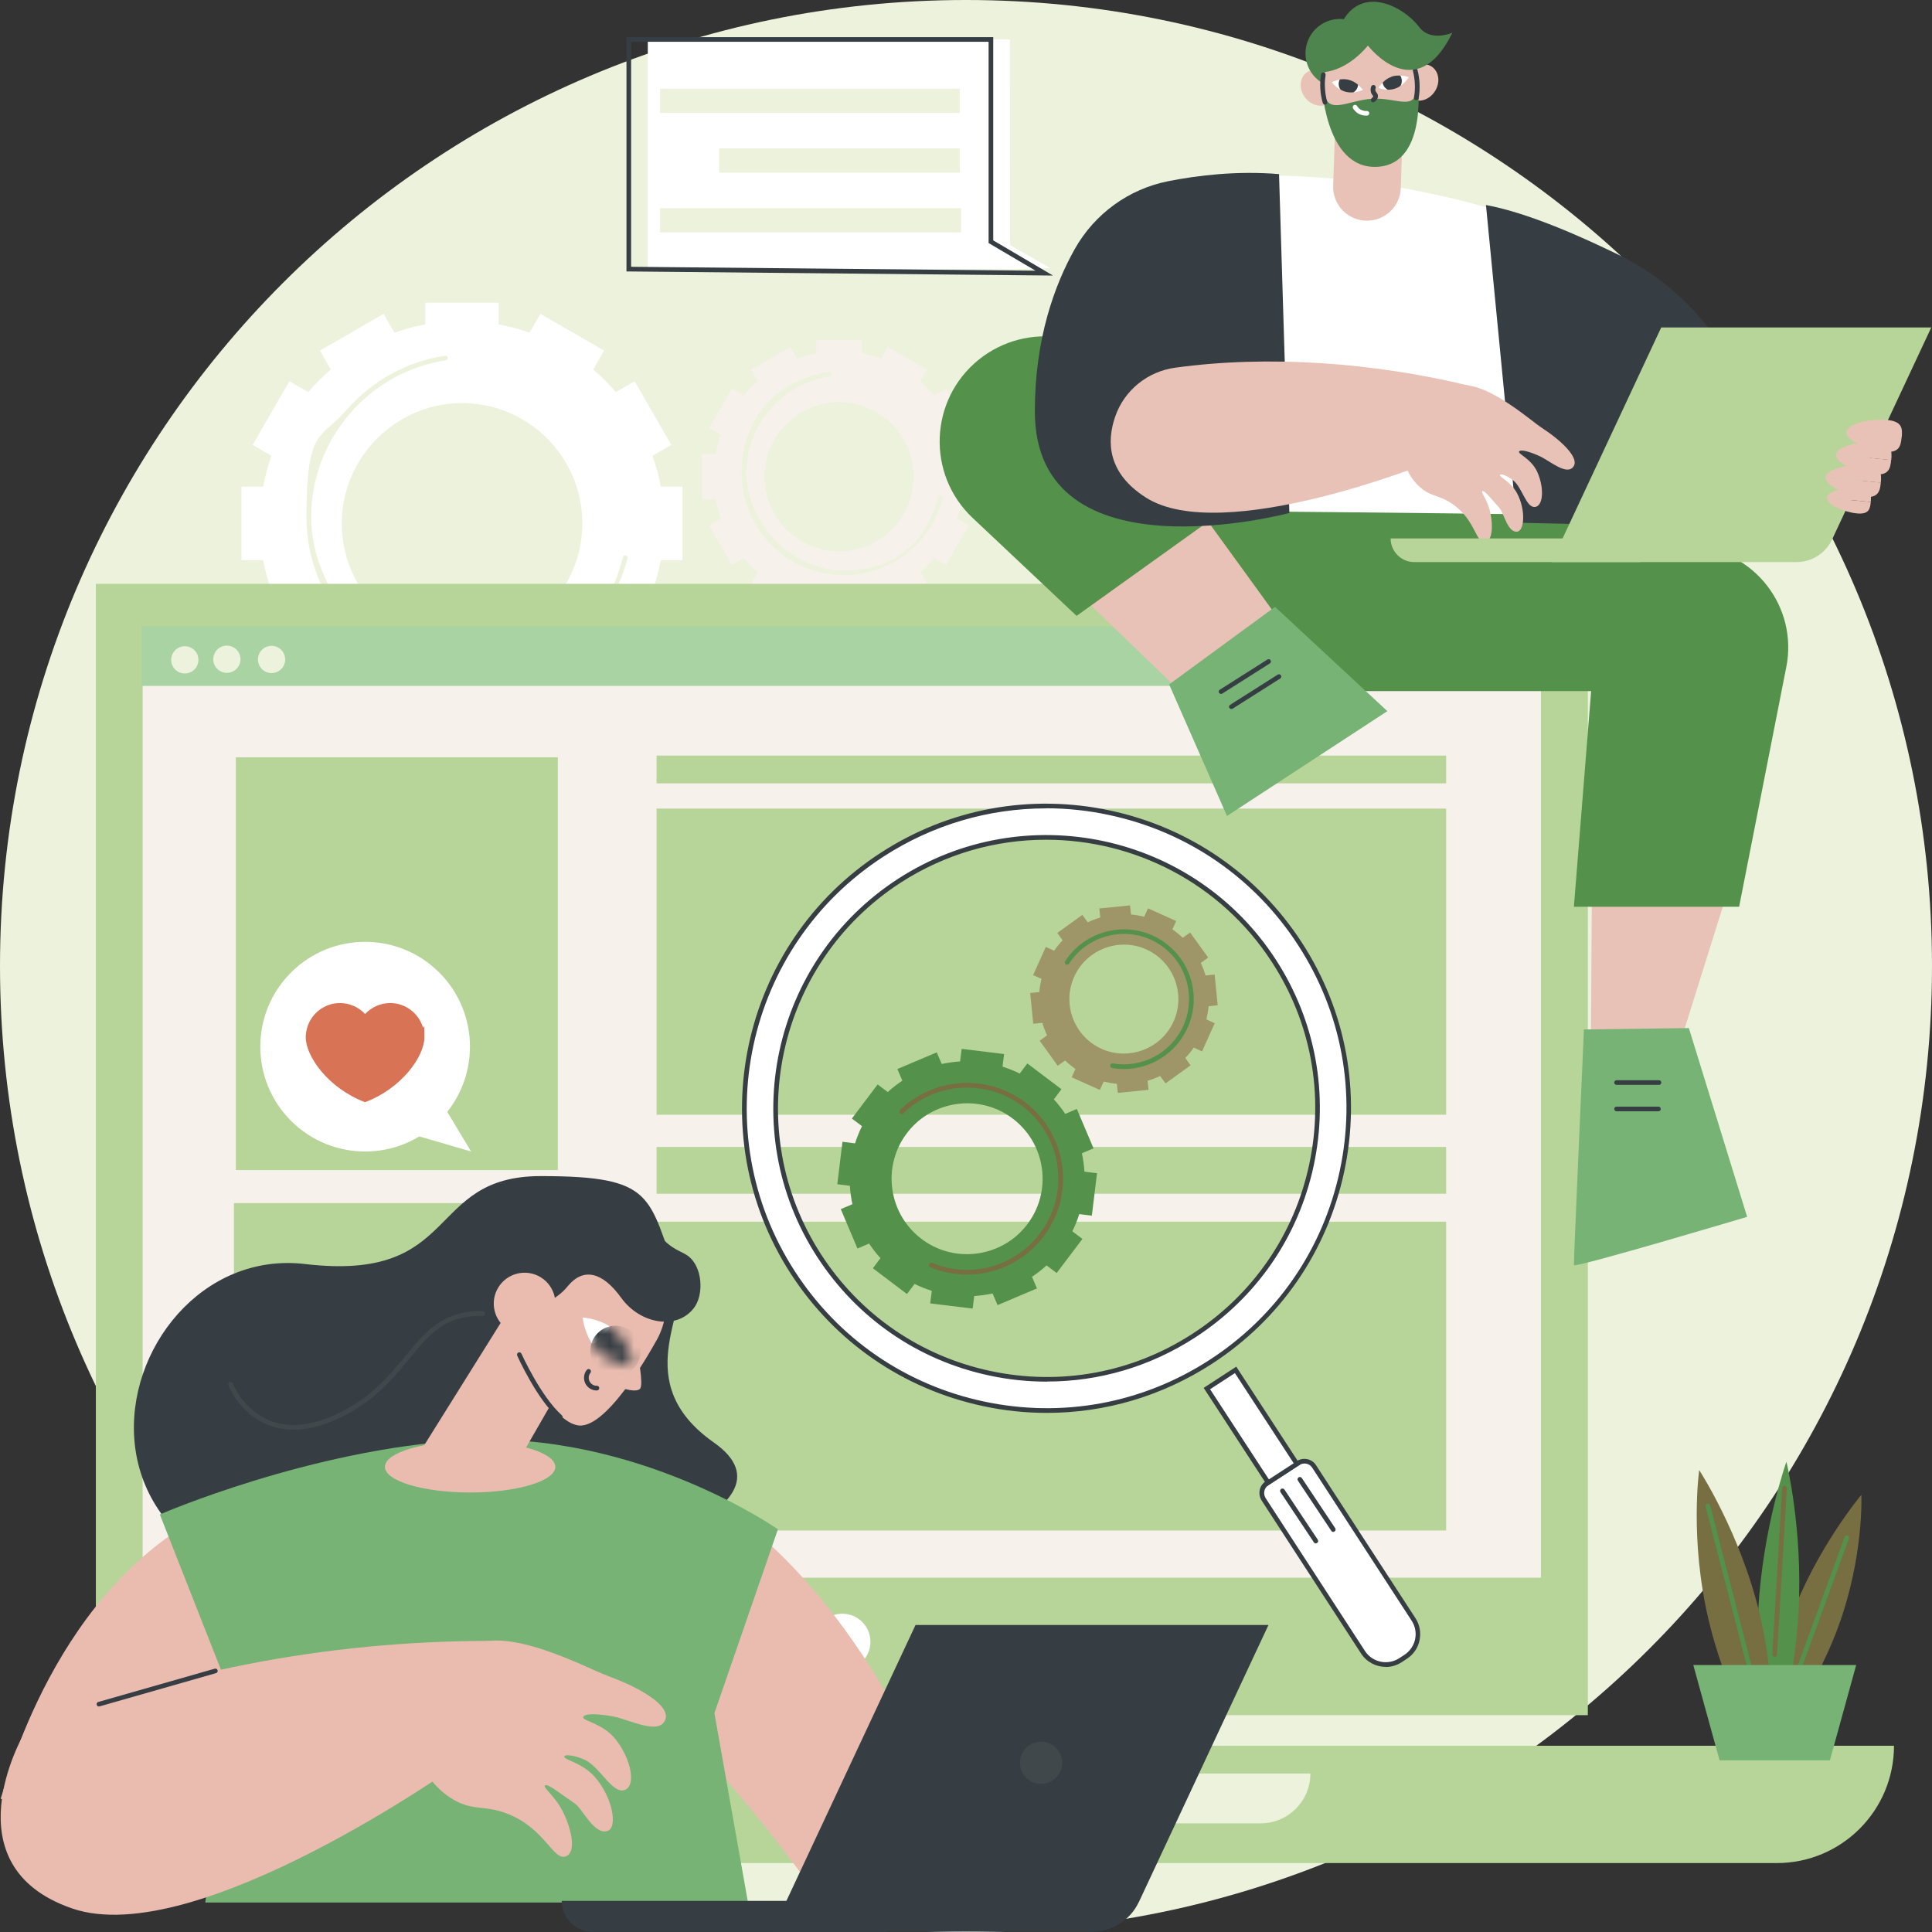 <svg width="160" height="160" viewBox="0 0 160 160" fill="none" xmlns="http://www.w3.org/2000/svg">
<rect x="0" y="0" width="160" height="160" fill="#333333" stroke="none"/>
<g clip-path="url(#clip0_1238_30813)">
<path d="M80 160C124.183 160 160 124.183 160 80C160 35.817 124.183 0 80 0C35.817 0 0 35.817 0 80C0 124.183 35.817 160 80 160Z" fill="#ECF2DC"/>
<path d="M56.525 40.297H54.724C54.567 39.423 54.331 38.566 54.042 37.744L55.598 36.844L52.556 31.572L50.999 32.472C50.431 31.799 49.802 31.178 49.128 30.601L50.029 29.036L44.757 25.993L43.856 27.55C43.034 27.261 42.178 27.025 41.303 26.868V25.067H35.218V26.868C34.344 27.025 33.487 27.261 32.665 27.55L31.764 25.993L26.492 29.036L27.393 30.601C26.72 31.178 26.099 31.799 25.522 32.472L23.965 31.572L20.923 36.844L22.479 37.744C22.191 38.566 21.955 39.423 21.797 40.297H19.996V46.391H21.797C21.955 47.266 22.191 48.122 22.479 48.944L20.923 49.845L23.965 55.117L25.522 54.216C26.09 54.89 26.72 55.51 27.393 56.087L26.492 57.652L31.764 60.695L32.665 59.139C33.487 59.427 34.344 59.663 35.218 59.821V61.622H41.303V59.821C42.178 59.663 43.034 59.427 43.856 59.139L44.757 60.695L50.029 57.652L49.128 56.087C49.802 55.51 50.422 54.89 50.999 54.216L52.556 55.117L55.598 49.845L54.042 48.944C54.331 48.122 54.567 47.266 54.724 46.391H56.525V40.297ZM48.219 43.672C48.053 48.892 43.804 53.141 38.593 53.307C32.831 53.491 28.127 48.778 28.311 43.025C28.477 37.805 32.726 33.556 37.937 33.39C43.699 33.206 48.403 37.919 48.219 43.672Z" fill="white"/>
<path d="M38.89 56.341C31.441 56.341 25.382 50.273 25.382 42.824C25.382 35.375 26.553 36.424 28.687 33.967C30.794 31.537 33.705 29.936 36.87 29.456C36.975 29.438 37.072 29.508 37.089 29.622C37.106 29.727 37.036 29.823 36.923 29.84C30.558 30.793 25.767 36.38 25.767 42.824C25.767 49.268 31.651 55.956 38.89 55.956C46.129 55.956 50.099 51.917 51.594 46.138C51.62 46.033 51.725 45.971 51.83 45.998C51.935 46.024 51.996 46.129 51.97 46.234C50.422 52.188 45.045 56.341 38.89 56.341Z" fill="#ECF2DC"/>
<path d="M80.814 37.596H79.695C79.598 37.053 79.45 36.52 79.275 36.013L80.237 35.453L78.348 32.184L77.378 32.743C77.019 32.323 76.634 31.939 76.224 31.589L76.783 30.619L73.513 28.73L72.954 29.692C72.447 29.508 71.913 29.368 71.371 29.272V28.153H67.594V29.272C67.052 29.368 66.519 29.517 66.011 29.692L65.452 28.73L62.182 30.619L62.742 31.589C62.322 31.948 61.937 32.332 61.587 32.743L60.617 32.184L58.728 35.453L59.69 36.013C59.507 36.52 59.367 37.053 59.27 37.596H58.151V41.373H59.27C59.367 41.915 59.515 42.448 59.69 42.955L58.728 43.515L60.617 46.785L61.587 46.225C61.946 46.645 62.331 47.029 62.742 47.379L62.182 48.35L65.452 50.238L66.011 49.276C66.519 49.46 67.052 49.6 67.594 49.696V50.815H71.371V49.696C71.913 49.6 72.447 49.451 72.954 49.276L73.513 50.238L76.783 48.35L76.224 47.379C76.643 47.021 77.028 46.636 77.378 46.225L78.348 46.785L80.237 43.515L79.275 42.955C79.459 42.448 79.598 41.915 79.695 41.373H80.814V37.596ZM75.664 39.685C75.559 42.92 72.927 45.552 69.692 45.657C66.125 45.77 63.205 42.85 63.319 39.283C63.423 36.048 66.055 33.416 69.29 33.311C72.857 33.198 75.778 36.118 75.664 39.685Z" fill="#F7F1EB"/>
<path d="M69.876 47.624C65.215 47.624 61.421 43.83 61.421 39.169C61.421 34.509 64.507 31.423 68.608 30.811C68.713 30.793 68.809 30.863 68.826 30.977C68.844 31.082 68.774 31.178 68.66 31.196C64.752 31.781 61.806 35.218 61.806 39.178C61.806 43.139 65.425 47.248 69.867 47.248C74.308 47.248 76.748 44.765 77.674 41.215C77.701 41.11 77.806 41.049 77.91 41.075C78.015 41.102 78.077 41.206 78.05 41.311C77.089 45.036 73.722 47.633 69.867 47.633L69.876 47.624Z" fill="#ECF2DC"/>
<path d="M96.691 104.839H94.033C93.797 103.545 93.456 102.286 93.027 101.071L95.327 99.742L90.833 91.961L88.533 93.29C87.685 92.302 86.767 91.375 85.779 90.536L87.108 88.236L79.327 83.742L77.998 86.042C76.782 85.613 75.523 85.272 74.23 85.036V82.378H65.25V85.036C63.956 85.272 62.697 85.613 61.482 86.042L60.153 83.742L52.372 88.236L53.7 90.536C52.713 91.384 51.794 92.302 50.946 93.29L48.647 91.961L44.153 99.742L46.452 101.071C46.024 102.286 45.683 103.545 45.447 104.839H42.789V113.827H45.447C45.683 115.121 46.024 116.38 46.452 117.596L44.153 118.925L48.647 126.706L50.946 125.377C51.794 126.365 52.713 127.292 53.7 128.131L52.372 130.431L60.153 134.925L61.482 132.625C62.697 133.054 63.956 133.395 65.25 133.631V136.289H74.23V133.631C75.523 133.395 76.782 133.054 77.998 132.625L79.327 134.925L87.108 130.431L85.779 128.131C86.767 127.283 87.685 126.365 88.533 125.377L90.833 126.706L95.327 118.925L93.027 117.596C93.456 116.38 93.797 115.121 94.033 113.827H96.691V104.839ZM84.433 109.814C84.188 117.508 77.919 123.777 70.225 124.031C61.727 124.302 54.785 117.36 55.056 108.852C55.3 101.159 61.569 94.89 69.263 94.636C77.762 94.365 84.704 101.307 84.433 109.814Z" fill="white"/>
<path d="M69.745 129.18C58.807 129.18 49.906 120.28 49.906 109.333C49.906 98.387 51.629 99.934 54.759 96.323C57.854 92.756 62.129 90.404 66.772 89.705C66.877 89.688 66.973 89.757 66.99 89.871C67.008 89.976 66.938 90.072 66.824 90.09C57.39 91.506 50.282 99.777 50.282 109.333C50.282 118.89 59.008 128.796 69.736 128.796C80.464 128.796 86.348 122.807 88.569 114.238C88.595 114.133 88.7 114.072 88.805 114.098C88.909 114.125 88.971 114.23 88.945 114.334C86.68 123.078 78.776 129.18 69.736 129.18H69.745Z" fill="#ECF2DC"/>
<path d="M7.939 142.042L131.497 142.042V48.35L7.939 48.35L7.939 142.042Z" fill="#B7D599"/>
<path d="M127.615 130.658V52.232L11.812 52.232V130.658H127.615Z" fill="#F7F1EB"/>
<path d="M72.086 135.97C72.088 134.686 71.049 133.643 69.764 133.641C68.48 133.638 67.437 134.678 67.435 135.962C67.433 137.247 68.472 138.29 69.756 138.292C71.041 138.294 72.084 137.255 72.086 135.97Z" fill="white"/>
<path d="M7.93 144.577C7.93 149.937 12.275 154.291 17.635 154.291H147.147C152.507 154.291 156.852 149.945 156.852 144.577H7.93Z" fill="#B7D599"/>
<path d="M40.455 153.478C36.109 153.478 32.568 149.937 32.568 145.591C32.568 141.246 32.656 145.399 32.761 145.399C32.866 145.399 32.953 145.486 32.953 145.591C32.953 149.727 36.319 153.093 40.455 153.093C44.59 153.093 40.647 153.18 40.647 153.285C40.647 153.39 40.56 153.478 40.455 153.478Z" fill="#ECF2DC"/>
<path d="M85.744 146.876C85.744 149.158 87.589 151.003 89.871 151.003H104.393C106.675 151.003 108.52 149.158 108.52 146.876H85.753H85.744Z" fill="#ECF2DC"/>
<path d="M119.763 62.575H54.373V64.874H119.763V62.575Z" fill="#B7D599"/>
<path d="M119.763 66.964H54.373V92.319H119.763V66.964Z" fill="#B7D599"/>
<path d="M119.763 94.986H54.373V98.859H119.763V94.986Z" fill="#B7D599"/>
<path d="M119.763 101.176H54.373V126.75H119.763V101.176Z" fill="#B7D599"/>
<path d="M46.146 99.637H19.374V126.417H46.146V99.637Z" fill="#B7D599"/>
<path d="M24.393 120.288C30.137 120.227 35.89 120.157 41.634 120.096C38.994 111.641 37.359 109.508 36.301 109.639C34.779 109.823 34.377 114.737 32.288 114.894C31.029 114.99 30.504 113.268 29.236 113.224C28.143 113.18 26.535 114.378 24.393 120.288Z" fill="white"/>
<path d="M29.796 110.461C31.027 110.461 32.025 109.463 32.025 108.232C32.025 107 31.027 106.002 29.796 106.002C28.565 106.002 27.566 107 27.566 108.232C27.566 109.463 28.565 110.461 29.796 110.461Z" fill="white"/>
<path d="M46.198 62.715H19.531V96.9H46.198V62.715Z" fill="#B7D599"/>
<path d="M127.554 51.873H11.716V56.804H127.554V51.873Z" fill="#AAD3A3"/>
<path d="M15.736 55.688C16.312 55.45 16.585 54.79 16.347 54.215C16.108 53.639 15.449 53.366 14.873 53.604C14.298 53.843 14.024 54.502 14.263 55.078C14.501 55.653 15.161 55.927 15.736 55.688Z" fill="#ECF2DC"/>
<path d="M19.22 55.637C19.795 55.399 20.069 54.739 19.83 54.163C19.592 53.588 18.932 53.315 18.357 53.553C17.781 53.791 17.508 54.451 17.746 55.027C17.984 55.602 18.644 55.876 19.22 55.637Z" fill="#ECF2DC"/>
<path d="M23.587 54.873C23.73 54.267 23.355 53.659 22.748 53.516C22.142 53.373 21.535 53.748 21.391 54.354C21.248 54.96 21.623 55.568 22.23 55.711C22.836 55.854 23.443 55.479 23.587 54.873Z" fill="#ECF2DC"/>
<path d="M59.113 119.458C66.973 124.975 49.006 130.387 39.493 131.69C-0.052 137.128 8.193 102.671 25.268 104.682C38.252 106.212 35.183 97.399 44.783 97.399C54.383 97.399 53.631 99.095 56.14 105.836C57.146 108.538 52.022 114.483 59.113 119.458Z" fill="#363E44"/>
<path d="M24.298 118.4C23.537 118.4 22.82 118.26 22.147 117.989C19.83 117.036 18.938 114.807 18.904 114.71C18.869 114.614 18.912 114.501 19.017 114.457C19.113 114.422 19.227 114.466 19.271 114.571C19.271 114.588 20.136 116.748 22.305 117.631C23.843 118.26 25.662 118.112 27.717 117.185C30.628 115.873 32.193 113.976 33.566 112.306C35.244 110.269 36.687 108.512 39.974 108.581C40.079 108.581 40.167 108.669 40.167 108.783C40.167 108.887 40.079 108.975 39.966 108.975C36.871 108.905 35.533 110.522 33.863 112.56C32.464 114.265 30.873 116.197 27.874 117.543C26.597 118.12 25.4 118.409 24.298 118.409V118.4Z" fill="#40484C"/>
<path d="M59.856 124.887C59.856 124.887 68.083 129.39 75.637 144.324C83.383 159.65 68.092 157.561 68.092 157.561C68.092 157.561 59.165 144.822 53.569 141.141C48.778 137.985 59.856 124.896 59.856 124.896V124.887Z" fill="#E9BCAF"/>
<path d="M0.053 148.966C0.394 148.109 4.503 131.095 18.029 124.887C18.029 124.887 19.952 139.375 19.952 139.891C19.952 140.407 13.264 150.863 13.264 150.863L0.053 148.966Z" fill="#E9BCAF"/>
<path d="M64.429 126.654C64.429 126.654 52.748 118.461 38.453 119.274C25.67 120.009 13.237 125.421 13.237 125.421L19.331 140.905L16.997 157.561H61.946L59.165 141.875L64.42 126.662L64.429 126.654Z" fill="#76B375"/>
<path d="M50.335 138.789C48.595 138.168 41.793 134.426 38.794 136.463C35.777 138.509 34.658 142.382 34.807 146.02C34.816 146.028 34.833 146.037 34.842 146.055C35.305 146.955 36.136 148.223 37.578 149.053C39.231 149.998 40.105 149.464 42.002 150.199C45.203 151.432 45.841 154.247 46.925 153.705C47.677 153.338 47.38 151.676 46.715 150.234C46.033 148.756 44.967 148.083 45.124 147.873C45.299 147.637 46.287 148.459 47.616 149.368C48.236 149.788 49.216 151.991 50.309 151.633C51.183 151.353 50.737 148.809 49.233 147.13C48.175 145.941 46.636 145.74 46.733 145.46C46.803 145.25 47.712 145.399 48.464 145.757C49.697 146.352 50.728 148.59 51.725 148.24C52.704 147.899 52.276 145.687 50.99 144.052C49.906 142.68 48.193 142.531 48.306 142.19C48.385 141.945 49.172 141.858 50.798 142.155C52.153 142.409 54.636 143.764 55.108 142.382C55.511 141.22 52.94 139.733 50.317 138.789H50.335Z" fill="#E9BCAF"/>
<path d="M1.941 143.666C1.941 143.666 -4.32 154.508 5.971 158.049C16.262 161.59 38.12 145.983 38.12 145.983L40.507 135.894C27.296 135.885 13.149 138.464 1.941 143.666Z" fill="#E9BCAF"/>
<path d="M8.192 141.324C8.105 141.324 8.035 141.272 8.009 141.185C7.982 141.08 8.035 140.975 8.14 140.949L17.784 138.194C17.888 138.168 17.993 138.221 18.02 138.326C18.046 138.43 17.993 138.535 17.888 138.562L8.245 141.316C8.227 141.316 8.21 141.316 8.192 141.316V141.324Z" fill="#363E44"/>
<path d="M94.312 157.517C93.613 159.012 92.109 159.965 90.457 159.965H63.938L75.82 134.575H105.049L94.321 157.508L94.312 157.517Z" fill="#363E44"/>
<path d="M46.523 157.421C46.523 158.837 47.668 159.983 49.084 159.983H73.539L74.737 157.421H46.523Z" fill="#363E44"/>
<path d="M87.133 147.473C87.955 146.965 88.21 145.888 87.702 145.066C87.195 144.244 86.117 143.99 85.295 144.497C84.474 145.005 84.219 146.082 84.727 146.904C85.234 147.725 86.311 147.98 87.133 147.473Z" fill="#40484C"/>
<path d="M46.934 108.686C45.675 107.987 43.515 106.125 42.816 107.392L34.641 120.472C33.941 121.731 38.129 121.294 39.388 121.993C40.647 122.693 42.239 122.23 42.938 120.971L47.965 112.236C48.665 110.977 48.201 109.386 46.942 108.686H46.934Z" fill="#E9BCAF"/>
<path d="M38.934 123.602C42.83 123.602 45.989 122.651 45.989 121.478C45.989 120.304 42.83 119.353 38.934 119.353C35.037 119.353 31.878 120.304 31.878 121.478C31.878 122.651 35.037 123.602 38.934 123.602Z" fill="#E9BCAF"/>
<path d="M48.184 118.059C45.788 118.216 43.06 112.096 43.06 112.096L43.839 104.804C45.614 101.928 49.382 101.036 52.25 102.811C55.126 104.586 56.018 108.354 54.243 111.222C54.243 111.222 50.615 117.893 48.175 118.05L48.184 118.059Z" fill="#E9BCAF"/>
<path d="M52.81 112.227C52.81 112.227 53.326 114.658 53.002 115.016C52.609 115.445 50.808 114.728 50.808 114.728C50.808 114.728 52.853 112.254 52.819 112.227H52.81Z" fill="#E9BCAF"/>
<path d="M48.254 109.106C48.254 109.106 49.417 109.176 50.466 109.823C50.693 109.963 49.163 111.493 49.015 111.257C48.359 110.234 48.254 109.106 48.254 109.106Z" fill="white"/>
<mask id="mask0_1238_30813" style="mask-type:luminance" maskUnits="userSpaceOnUse" x="48" y="109" width="5" height="5">
<path d="M48.254 109.106C48.254 109.106 49.959 109.211 51.104 110.321C52.249 111.432 52.407 113.137 52.407 113.137C52.407 113.137 50.702 113.032 49.557 111.921C48.411 110.811 48.254 109.106 48.254 109.106Z" fill="white"/>
</mask>
<g mask="url(#mask0_1238_30813)">
<path d="M51.557 113.887C52.666 113.567 53.306 112.408 52.985 111.299C52.665 110.191 51.507 109.551 50.398 109.871C49.289 110.191 48.65 111.35 48.97 112.458C49.29 113.567 50.448 114.207 51.557 113.887Z" fill="#363E44"/>
</g>
<path d="M49.417 115.156C49.015 115.156 48.639 114.92 48.464 114.553C48.298 114.195 48.342 113.757 48.595 113.451C48.665 113.364 48.779 113.355 48.866 113.416C48.953 113.486 48.962 113.6 48.901 113.687C48.744 113.889 48.709 114.16 48.822 114.387C48.936 114.623 49.172 114.772 49.434 114.763C49.539 114.763 49.627 114.842 49.627 114.955C49.627 115.069 49.548 115.148 49.434 115.148C49.434 115.148 49.426 115.148 49.417 115.148V115.156Z" fill="#363E44"/>
<path d="M46.409 117.552C46.366 117.552 46.322 117.534 46.278 117.499C44.451 115.873 42.895 112.402 42.833 112.262C42.79 112.166 42.833 112.052 42.93 112.009C43.026 111.965 43.139 112.009 43.183 112.105C43.201 112.14 44.774 115.637 46.532 117.211C46.61 117.281 46.619 117.403 46.549 117.482C46.514 117.526 46.462 117.543 46.409 117.543V117.552Z" fill="#363E44"/>
<path d="M42.956 108.695C44.582 108.73 45.815 107.567 46.129 107.349C46.435 107.139 46.733 106.868 47.047 106.483C48.324 104.953 49.906 105.338 51.445 107.48C52.993 109.622 55.992 110.19 57.443 108.354C58.23 107.366 58.212 105.381 57.312 104.324C56.691 103.598 56.044 103.764 54.934 102.654C54.182 101.902 54.261 101.604 53.692 101.263C52.783 100.73 52.022 101.141 50.833 101.115C48.735 101.08 48.438 99.733 46.663 99.497C44.486 99.209 41.88 100.826 40.875 103.099C40.123 104.787 40.079 107.366 41.391 108.302C41.924 108.678 42.553 108.695 42.947 108.704L42.956 108.695Z" fill="#363E44"/>
<path d="M45.616 109.296C46.357 108.096 45.986 106.523 44.786 105.782C43.586 105.041 42.013 105.413 41.272 106.613C40.531 107.812 40.903 109.386 42.103 110.126C43.302 110.867 44.876 110.495 45.616 109.296Z" fill="#E9BCAF"/>
<path d="M137.565 40.393H99.165V57.233H137.565V40.393Z" fill="#54914A"/>
<path d="M131.838 72.822C131.838 73.198 131.751 86.505 131.751 86.505L139.209 86.155L143.388 72.822H131.838Z" fill="#E8C2B6"/>
<path d="M131.174 85.255L139.865 85.141L144.691 100.774C144.691 100.774 130.37 105.049 130.343 104.769C130.317 104.49 131.174 85.255 131.174 85.255Z" fill="#76B375"/>
<path d="M137.39 89.845H133.875C133.77 89.845 133.683 89.757 133.683 89.652C133.683 89.547 133.77 89.46 133.875 89.46H137.39C137.495 89.46 137.582 89.547 137.582 89.652C137.582 89.757 137.495 89.845 137.39 89.845Z" fill="#363E44"/>
<path d="M137.346 92.031H133.875C133.77 92.031 133.683 91.943 133.683 91.838C133.683 91.733 133.77 91.646 133.875 91.646H137.346C137.451 91.646 137.538 91.733 137.538 91.838C137.538 91.943 137.451 92.031 137.346 92.031Z" fill="#363E44"/>
<path d="M130.343 75.095H144.026L147.934 55.239C148.913 50.273 145.294 45.587 140.24 45.272L132.765 44.818L130.343 75.095Z" fill="#54914A"/>
<path d="M89.154 48.979L98.536 58.037L106.501 52.092L98.833 41.521L89.154 48.979Z" fill="#E8C2B6"/>
<path d="M96.822 56.682L101.614 67.576L114.894 58.894L105.592 50.256L96.822 56.682Z" fill="#76B375"/>
<path d="M89.154 51.008L100.844 42.632L93.832 31.825C91.017 27.48 85.054 26.544 81.032 29.805C76.949 33.128 76.722 39.283 80.551 42.894L89.154 50.999V51.008Z" fill="#54914A"/>
<path d="M101.124 57.469C101.062 57.469 101.001 57.434 100.958 57.381C100.896 57.294 100.931 57.172 101.019 57.119L104.962 54.619C105.049 54.557 105.172 54.592 105.224 54.68C105.285 54.767 105.25 54.89 105.163 54.942L101.22 57.443C101.185 57.46 101.15 57.469 101.115 57.469H101.124Z" fill="#363E44"/>
<path d="M101.98 58.719C101.919 58.719 101.858 58.684 101.814 58.632C101.753 58.544 101.788 58.422 101.875 58.37L105.818 55.869C105.906 55.808 106.028 55.843 106.081 55.93C106.142 56.018 106.107 56.14 106.019 56.192L102.076 58.693C102.041 58.711 102.006 58.719 101.971 58.719H101.98Z" fill="#363E44"/>
<path d="M101.675 42.334C101.675 42.334 117.133 42.457 128.98 42.632L126.392 18.212C126.392 18.212 114.624 13.805 101.605 14.645L101.667 42.334H101.675Z" fill="white"/>
<path d="M123.061 16.979L125.614 43.287L147.576 43.786C147.576 43.786 148.503 34.929 140.521 26.002C138.667 23.93 136.42 22.26 133.928 21.045C131.157 19.698 126.628 17.635 123.061 16.979Z" fill="#363E44"/>
<path d="M105.924 14.418L106.781 42.483C106.781 42.483 85.701 48.122 85.701 34.063C85.701 28.039 87.345 23.58 89.006 20.625C90.65 17.705 93.474 15.65 96.761 15.003C99.201 14.522 102.444 14.129 105.924 14.418Z" fill="#363E44"/>
<path d="M96.822 28.774C96.805 28.774 96.787 28.774 96.77 28.774C96.665 28.747 96.604 28.643 96.63 28.538L97.583 24.962C97.609 24.857 97.714 24.796 97.819 24.822C97.924 24.848 97.985 24.953 97.959 25.058L97.006 28.634C96.98 28.721 96.901 28.774 96.822 28.774Z" fill="#363E44"/>
<path d="M88.551 33.084C88.525 33.084 88.499 33.084 88.472 33.067C88.376 33.023 88.333 32.909 88.376 32.813C88.394 32.769 90.431 28.232 96.271 28.774C96.376 28.782 96.455 28.879 96.446 28.984C96.438 29.088 96.341 29.167 96.237 29.158C90.676 28.643 88.752 32.927 88.735 32.97C88.7 33.04 88.63 33.084 88.56 33.084H88.551Z" fill="#363E44"/>
<path d="M127.694 35.436C126.628 34.745 122.676 31.143 120.341 32.026C117.998 32.918 116.617 35.322 116.136 37.788C116.136 37.788 116.144 37.805 116.153 37.814C116.319 38.487 116.669 39.475 117.508 40.262C118.461 41.163 119.135 40.944 120.289 41.74C122.238 43.078 122.203 45.062 123.025 44.879C123.585 44.748 123.655 43.593 123.436 42.518C123.218 41.416 122.614 40.796 122.754 40.682C122.912 40.551 123.445 41.259 124.188 42.081C124.538 42.465 124.835 44.092 125.631 44.031C126.26 43.978 126.365 42.203 125.631 40.839C125.115 39.877 124.118 39.493 124.223 39.318C124.302 39.196 124.888 39.432 125.334 39.799C126.068 40.393 126.391 42.055 127.117 41.985C127.825 41.915 127.895 40.367 127.301 39.064C126.794 37.971 125.675 37.596 125.806 37.386C125.902 37.237 126.435 37.298 127.476 37.762C128.341 38.146 129.784 39.458 130.326 38.61C130.781 37.893 129.303 36.485 127.694 35.436Z" fill="#E8C2B6"/>
<path d="M97.312 30.453C95.03 30.767 93.107 32.324 92.355 34.501C91.638 36.573 91.708 39.178 94.899 41.206C101.22 45.228 118.366 38.295 118.366 38.295L121.583 31.921C113.714 30.024 105.015 29.386 97.312 30.453Z" fill="#E8C2B6"/>
<path d="M151.73 44.669C151.196 45.814 150.042 46.549 148.783 46.549H128.49L137.574 27.121H159.939L151.73 44.669Z" fill="#B7D599"/>
<path d="M115.166 44.59C115.166 45.674 116.04 46.549 117.124 46.549H135.835L136.753 44.59H115.166Z" fill="#B7D599"/>
<path d="M157.482 36.223C157.412 36.949 157.29 37.534 156.031 37.412C154.772 37.29 152.84 36.503 152.918 35.777C152.988 35.051 155.034 34.649 156.293 34.78C157.552 34.903 157.561 35.497 157.491 36.232L157.482 36.223Z" fill="#E8C2B6"/>
<path d="M152.053 37.648C152.123 36.922 154.169 36.52 155.428 36.651C156.687 36.774 156.695 37.368 156.625 38.103L152.053 37.657V37.648Z" fill="#E8C2B6"/>
<path d="M156.617 38.094C156.547 38.82 156.425 39.405 155.166 39.283C153.907 39.161 151.974 38.374 152.053 37.648L156.626 38.094H156.617Z" fill="#E8C2B6"/>
<path d="M151.188 39.519C151.257 38.793 153.303 38.391 154.562 38.522C155.821 38.645 155.83 39.239 155.76 39.974L151.188 39.528V39.519Z" fill="#E8C2B6"/>
<path d="M155.76 39.965C155.69 40.691 155.567 41.276 154.308 41.154C153.049 41.032 151.117 40.245 151.196 39.519L155.768 39.965H155.76Z" fill="#E8C2B6"/>
<path d="M151.292 41.215C151.344 40.638 152.971 40.324 153.976 40.42C154.982 40.516 154.982 40.988 154.929 41.574L151.301 41.215H151.292Z" fill="#E8C2B6"/>
<path d="M154.93 41.574C154.869 42.151 154.781 42.614 153.776 42.518C152.77 42.422 151.24 41.792 151.302 41.215L154.93 41.574Z" fill="#E8C2B6"/>
<path d="M110.209 6.47C110.725 7.161 110.663 8.087 110.069 8.525C109.474 8.962 108.583 8.752 108.067 8.061C107.551 7.371 107.612 6.444 108.207 6.007C108.801 5.569 109.693 5.779 110.209 6.47Z" fill="#E8C2B6"/>
<path d="M116.564 6.146C116.118 6.89 116.276 7.799 116.914 8.175C117.544 8.551 118.418 8.254 118.864 7.51C119.31 6.767 119.152 5.858 118.514 5.482C117.885 5.106 117.01 5.403 116.564 6.146Z" fill="#E8C2B6"/>
<path d="M113.076 18.273C111.528 18.203 110.339 16.892 110.409 15.353L110.671 7.414L116.267 7.668L116.005 15.607C115.935 17.154 114.623 18.343 113.085 18.273H113.076Z" fill="#E8C2B6"/>
<path d="M114.081 13.814C109.596 14.076 109.43 6.592 109.43 6.592L117.377 6.321C117.377 6.321 118.426 13.561 114.081 13.814Z" fill="#4E844D"/>
<path d="M113.599 5.509C114.201 4.055 113.51 2.388 112.056 1.785C110.602 1.183 108.934 1.874 108.332 3.328C107.73 4.782 108.42 6.45 109.875 7.052C111.329 7.654 112.996 6.964 113.599 5.509Z" fill="#4E844D"/>
<path d="M117.299 6.89C117.43 9.381 115.813 8.07 113.688 8.175C111.564 8.28 109.745 9.766 109.614 7.274C109.483 4.783 111.1 3.357 113.225 3.252C115.349 3.148 117.168 4.389 117.299 6.89Z" fill="#E8C2B6"/>
<path d="M117.291 8.297C117.282 8.297 117.264 8.297 117.256 8.297C117.151 8.28 117.081 8.175 117.098 8.07C117.168 7.694 117.195 7.301 117.168 6.907C117.151 6.557 117.098 6.208 117.011 5.875C116.985 5.771 117.046 5.666 117.151 5.639C117.256 5.613 117.361 5.674 117.387 5.779C117.483 6.138 117.536 6.514 117.562 6.89C117.579 7.309 117.562 7.738 117.483 8.14C117.466 8.236 117.387 8.297 117.291 8.297Z" fill="#363E44"/>
<path d="M109.727 8.656C109.64 8.656 109.57 8.603 109.543 8.516C109.43 8.122 109.36 7.711 109.342 7.301C109.325 6.916 109.342 6.531 109.404 6.155C109.421 6.05 109.517 5.98 109.622 5.998C109.727 6.015 109.797 6.111 109.78 6.216C109.727 6.566 109.701 6.925 109.727 7.283C109.745 7.668 109.806 8.052 109.911 8.42C109.937 8.525 109.884 8.629 109.78 8.656C109.762 8.656 109.745 8.656 109.727 8.656Z" fill="#363E44"/>
<path d="M113.723 8.472C113.662 8.472 113.61 8.446 113.575 8.393C113.513 8.306 113.522 8.192 113.61 8.122C113.688 8.061 113.723 8.009 113.723 7.983C113.723 7.965 113.706 7.939 113.671 7.895C113.618 7.825 113.548 7.729 113.522 7.58C113.496 7.449 113.505 7.309 113.557 7.169C113.592 7.073 113.706 7.012 113.802 7.047C113.898 7.082 113.959 7.196 113.924 7.292C113.898 7.362 113.889 7.432 113.907 7.493C113.924 7.563 113.951 7.607 113.994 7.659C114.055 7.738 114.125 7.834 114.117 7.983C114.117 8.14 114.02 8.289 113.854 8.42C113.819 8.446 113.776 8.463 113.741 8.463L113.723 8.472Z" fill="#363E44"/>
<path d="M113.12 9.574C112.945 9.574 112.691 9.539 112.446 9.381C112.289 9.277 112.149 9.137 112.053 8.97C112 8.883 112.027 8.761 112.123 8.708C112.219 8.656 112.333 8.682 112.385 8.778C112.455 8.892 112.543 8.988 112.656 9.058C112.866 9.189 113.085 9.198 113.19 9.189C113.294 9.189 113.391 9.259 113.399 9.364C113.399 9.469 113.329 9.565 113.225 9.574C113.198 9.574 113.163 9.574 113.128 9.574H113.12Z" fill="white"/>
<path d="M109.106 5.98C109.106 5.98 111.161 6.286 113.286 3.777C113.286 3.777 117.238 8.953 120.28 2.71C120.28 2.71 118.497 3.497 117.544 2.256C116.022 0.28 112.368 -1.32 110.925 2.334L109.098 5.989L109.106 5.98Z" fill="#4E844D"/>
<path d="M115.979 6.269H115.97C115.97 6.286 115.952 6.313 115.935 6.313C115.909 6.339 115.9 6.391 115.891 6.418C115.865 6.47 115.778 6.426 115.804 6.374C115.821 6.339 115.69 6.418 115.638 6.435C115.454 6.514 115.27 6.584 115.087 6.654C114.999 6.689 114.912 6.715 114.825 6.741C114.755 6.767 114.519 6.846 114.501 6.837C114.274 7.073 114.151 7.283 114.151 7.283C114.151 7.283 114.501 7.423 114.956 7.423C114.956 7.423 114.956 7.414 114.956 7.405C114.956 7.344 115.979 7.047 116.014 7.091C116.433 6.793 116.669 6.391 116.669 6.391C116.669 6.391 116.381 6.278 115.996 6.26L115.979 6.269Z" fill="white"/>
<path d="M115.227 6.365C114.921 6.47 114.676 6.662 114.501 6.846C114.536 7.038 114.632 7.222 114.798 7.344C114.842 7.379 114.886 7.406 114.929 7.432C115.13 7.432 115.349 7.406 115.568 7.327C115.725 7.274 115.865 7.196 115.987 7.1C116.136 6.837 116.127 6.505 115.961 6.26C115.734 6.251 115.471 6.26 115.218 6.356L115.227 6.365Z" fill="#363E44"/>
<path d="M110.934 6.591H110.943C110.943 6.608 110.96 6.635 110.987 6.635C111.013 6.661 111.022 6.704 111.048 6.739C111.083 6.792 111.161 6.739 111.126 6.687C111.109 6.652 111.24 6.713 111.301 6.731C111.494 6.792 111.677 6.844 111.87 6.897C111.957 6.923 112.053 6.941 112.141 6.958C112.211 6.976 112.455 7.037 112.473 7.028C112.727 7.238 112.866 7.439 112.866 7.439C112.866 7.439 112.525 7.614 112.088 7.657C112.088 7.657 112.088 7.649 112.088 7.64C112.071 7.579 111.03 7.386 111.013 7.439C110.567 7.185 110.296 6.801 110.296 6.801C110.296 6.801 110.576 6.661 110.952 6.6L110.934 6.591Z" fill="white"/>
<path d="M111.694 6.61C112.009 6.689 112.272 6.855 112.473 7.021C112.455 7.213 112.376 7.405 112.228 7.545C112.193 7.58 112.149 7.615 112.105 7.642C111.904 7.668 111.686 7.659 111.458 7.607C111.292 7.563 111.152 7.502 111.012 7.423C110.838 7.169 110.82 6.846 110.951 6.584C111.179 6.549 111.432 6.54 111.694 6.61Z" fill="#363E44"/>
<path d="M107.655 78.181C100.145 66.579 84.643 63.274 73.049 70.785C61.447 78.295 58.142 93.797 65.653 105.39C73.163 116.984 88.665 120.297 100.258 112.787C111.852 105.277 115.165 89.775 107.655 78.181ZM98.851 110.619C88.455 117.36 74.553 114.387 67.821 103.991C61.08 93.587 64.053 79.703 74.448 72.962C84.853 66.221 98.746 69.194 105.478 79.589C112.219 89.985 109.246 103.886 98.851 110.619Z" fill="white"/>
<path d="M86.706 117.01C84.94 117.01 83.156 116.826 81.39 116.442C74.806 115.034 69.158 111.143 65.495 105.495C57.932 93.823 61.281 78.181 72.944 70.619C78.592 66.955 85.333 65.714 91.926 67.121C98.509 68.529 104.157 72.42 107.821 78.068C111.484 83.716 112.726 90.457 111.318 97.049C109.91 103.633 106.02 109.281 100.372 112.944C96.236 115.62 91.523 117.01 86.706 117.01ZM86.61 66.947C81.871 66.947 77.228 68.31 73.163 70.942C61.674 78.382 58.378 93.788 65.827 105.285C69.43 110.855 74.99 114.684 81.478 116.066C87.965 117.447 94.601 116.232 100.17 112.621C105.74 109.019 109.561 103.458 110.951 96.971C112.341 90.483 111.117 83.847 107.506 78.278C103.904 72.708 98.343 68.879 91.856 67.497C90.116 67.121 88.358 66.938 86.618 66.938L86.61 66.947ZM86.706 114.422C85.115 114.422 83.523 114.256 81.932 113.915C76.022 112.656 70.96 109.159 67.672 104.087C60.887 93.613 63.886 79.58 74.361 72.787C84.835 66.002 98.876 69.001 105.661 79.475C108.949 84.546 110.059 90.597 108.8 96.507C107.541 102.418 104.052 107.48 98.973 110.767C95.266 113.172 91.034 114.413 86.715 114.413L86.706 114.422ZM86.627 69.543C82.483 69.543 78.295 70.697 74.57 73.11C64.28 79.781 61.333 93.578 67.996 103.878C71.222 108.861 76.205 112.297 82.02 113.539C87.834 114.78 93.779 113.687 98.763 110.452C103.746 107.226 107.182 102.243 108.424 96.428C109.666 90.614 108.573 84.669 105.338 79.685C101.088 73.119 93.928 69.543 86.636 69.543H86.627Z" fill="#363E44"/>
<path d="M116.406 137.215L115.978 137.495C114.937 138.168 113.547 137.88 112.874 136.839L104.647 124.179C104.358 123.733 104.481 123.13 104.935 122.833L107.488 121.172C107.934 120.883 108.537 121.005 108.835 121.46L117.062 134.12C117.735 135.161 117.447 136.551 116.406 137.224V137.215Z" fill="white"/>
<path d="M114.762 138.046C113.967 138.046 113.18 137.652 112.716 136.935L104.489 124.275C104.323 124.013 104.262 123.707 104.323 123.401C104.384 123.095 104.568 122.833 104.83 122.667L107.383 121.005C107.645 120.839 107.951 120.778 108.257 120.839C108.563 120.9 108.826 121.084 108.992 121.346L117.219 134.006C117.578 134.549 117.691 135.204 117.56 135.843C117.429 136.481 117.053 137.023 116.502 137.381L116.074 137.661C115.663 137.923 115.208 138.055 114.754 138.055L114.762 138.046ZM108.021 121.206C107.873 121.206 107.724 121.25 107.602 121.329L105.049 122.99C104.874 123.104 104.751 123.279 104.708 123.48C104.664 123.681 104.708 123.891 104.813 124.066L113.04 136.726C113.652 137.67 114.929 137.941 115.873 137.329L116.301 137.049C116.756 136.752 117.079 136.288 117.193 135.755C117.307 135.222 117.202 134.671 116.904 134.216L108.677 121.556C108.563 121.381 108.389 121.259 108.188 121.215C108.135 121.206 108.083 121.198 108.021 121.198V121.206Z" fill="#363E44"/>
<path d="M107.41 121.241L105.032 122.78L99.952 114.99L102.322 113.451L107.41 121.241Z" fill="white"/>
<path d="M104.97 123.051L99.681 114.938L102.382 113.18L107.672 121.294L104.97 123.051ZM100.214 115.051L105.084 122.518L107.139 121.18L102.269 113.714L100.214 115.051Z" fill="#363E44"/>
<path d="M110.409 126.863C110.347 126.863 110.286 126.837 110.251 126.776L107.488 122.623C107.427 122.535 107.453 122.413 107.541 122.352C107.628 122.291 107.751 122.317 107.812 122.404L110.575 126.557C110.636 126.645 110.61 126.767 110.522 126.828C110.487 126.846 110.452 126.863 110.417 126.863H110.409Z" fill="#363E44"/>
<path d="M108.966 127.816C108.905 127.816 108.844 127.79 108.809 127.729L106.046 123.576C105.985 123.488 106.011 123.366 106.099 123.305C106.186 123.244 106.308 123.27 106.37 123.357L109.132 127.51C109.194 127.598 109.167 127.72 109.08 127.781C109.045 127.799 109.01 127.816 108.975 127.816H108.966Z" fill="#363E44"/>
<path d="M75.112 107.165L75.742 106.326C76.205 106.562 76.686 106.745 77.167 106.903L77.036 107.943L80.55 108.372L80.682 107.331C81.198 107.296 81.705 107.226 82.203 107.121L82.614 108.083L85.875 106.702L85.464 105.74C85.884 105.46 86.295 105.145 86.671 104.796L87.51 105.425L89.643 102.601L88.804 101.972C89.04 101.508 89.224 101.027 89.381 100.546L90.422 100.678L90.85 97.163L89.81 97.032C89.775 96.516 89.705 96.009 89.6 95.51L90.561 95.1L89.18 91.838L88.218 92.249C87.939 91.829 87.624 91.419 87.274 91.043L87.904 90.203L85.079 88.07L84.45 88.909C83.987 88.673 83.506 88.49 83.025 88.332L83.156 87.292L79.641 86.863L79.51 87.904C78.994 87.939 78.487 88.009 77.989 88.114L77.578 87.152L74.317 88.533L74.728 89.495C74.308 89.775 73.897 90.09 73.521 90.439L72.682 89.81L70.548 92.634L71.388 93.263C71.152 93.727 70.968 94.208 70.811 94.689L69.77 94.557L69.342 98.072L70.382 98.203C70.417 98.719 70.487 99.226 70.592 99.725L69.63 100.136L71.012 103.397L71.974 102.986C72.253 103.405 72.568 103.816 72.918 104.192L72.288 105.032L75.112 107.165ZM75.226 93.692C77.281 91.139 81.014 90.614 83.689 92.503C86.644 94.584 87.23 98.728 84.957 101.543C82.903 104.096 79.169 104.621 76.494 102.732C73.538 100.651 72.953 96.507 75.226 93.692Z" fill="#54914A"/>
<path d="M80.087 105.556C79.073 105.556 78.05 105.364 77.062 104.953C76.966 104.909 76.913 104.796 76.957 104.699C77.001 104.603 77.115 104.551 77.211 104.595C80.385 105.906 84.048 104.901 86.12 102.155C87.335 100.546 87.851 98.553 87.571 96.56C87.292 94.566 86.251 92.791 84.634 91.576C81.67 89.347 77.447 89.618 74.806 92.206C74.728 92.284 74.605 92.275 74.535 92.206C74.457 92.127 74.465 92.004 74.535 91.934C77.316 89.207 81.757 88.927 84.87 91.27C86.566 92.546 87.659 94.409 87.956 96.507C88.253 98.606 87.711 100.695 86.435 102.391C84.896 104.428 82.526 105.556 80.087 105.556Z" fill="#776E42"/>
<path d="M91.086 90.264L91.401 89.574C91.768 89.661 92.126 89.722 92.494 89.757L92.572 90.509L95.117 90.256L95.038 89.504C95.396 89.399 95.737 89.268 96.078 89.11L96.524 89.722L98.596 88.227L98.159 87.615C98.413 87.353 98.649 87.064 98.859 86.758L99.549 87.073L100.598 84.739L99.908 84.424C99.995 84.057 100.056 83.698 100.091 83.331L100.843 83.252L100.59 80.708L99.838 80.787C99.733 80.428 99.602 80.088 99.444 79.746L100.056 79.301L98.561 77.228L97.949 77.666C97.687 77.412 97.398 77.176 97.093 76.966L97.407 76.275L95.073 75.226L94.758 75.917C94.391 75.829 94.032 75.768 93.665 75.733L93.587 74.981L91.042 75.235L91.121 75.987C90.762 76.092 90.421 76.223 90.081 76.38L89.635 75.768L87.562 77.263L88 77.875C87.746 78.138 87.51 78.426 87.3 78.732L86.609 78.418L85.56 80.752L86.251 81.067C86.163 81.434 86.102 81.792 86.067 82.16L85.315 82.238L85.569 84.782L86.321 84.704C86.426 85.062 86.557 85.403 86.714 85.744L86.102 86.19L87.597 88.262L88.209 87.825C88.472 88.079 88.76 88.315 89.066 88.525L88.751 89.215L91.086 90.264ZM89.022 80.752C90.063 78.627 92.607 77.666 94.793 78.566C97.206 79.563 98.273 82.387 97.127 84.73C96.087 86.855 93.543 87.816 91.357 86.916C88.944 85.919 87.877 83.095 89.022 80.752Z" fill="#9E9569"/>
<path d="M93.079 88.533C92.756 88.533 92.433 88.507 92.1 88.446C91.995 88.428 91.925 88.332 91.943 88.227C91.96 88.122 92.056 88.052 92.161 88.07C94.583 88.481 96.979 87.204 97.993 84.966C98.588 83.655 98.631 82.186 98.124 80.831C97.617 79.484 96.612 78.409 95.291 77.814C92.878 76.721 89.967 77.578 88.533 79.808C88.472 79.895 88.358 79.921 88.271 79.869C88.183 79.808 88.157 79.694 88.21 79.606C89.748 77.22 92.861 76.302 95.449 77.473C96.856 78.112 97.932 79.257 98.483 80.699C99.034 82.142 98.981 83.716 98.343 85.124C97.399 87.222 95.318 88.533 93.071 88.533H93.079Z" fill="#54914A"/>
<path d="M30.13 92.774L39.013 95.362L31.284 82.509L30.13 92.774Z" fill="white"/>
<path d="M36.377 92.82C39.768 89.429 39.768 83.932 36.377 80.541C32.987 77.151 27.49 77.151 24.099 80.541C20.709 83.932 20.709 89.429 24.099 92.82C27.49 96.21 32.987 96.21 36.377 92.82Z" fill="white"/>
<path d="M35.017 85.062C34.658 83.908 33.583 83.069 32.315 83.069C31.493 83.069 30.759 83.419 30.234 83.978C29.718 83.419 28.975 83.069 28.153 83.069C26.885 83.069 25.81 83.908 25.451 85.062C25.373 85.325 25.32 85.613 25.32 85.902C25.32 87.467 27.174 90.125 30.234 91.279C33.294 90.125 35.148 87.467 35.148 85.902C35.148 84.337 35.104 85.325 35.017 85.062Z" fill="#D87355"/>
<path d="M53.648 3.27H83.638L83.646 20.302L87.004 22.216L83.638 22.286H80.07H74.737H53.648V3.27Z" fill="white"/>
<path d="M87.204 22.82L51.882 22.479V3.078H82.256V19.908L87.204 22.82ZM52.267 22.094L85.762 22.418L81.871 20.127V3.462H52.267V22.094Z" fill="#363E44"/>
<path d="M54.663 9.355L79.484 9.355V7.353L54.663 7.353V9.355Z" fill="#ECF2DC"/>
<path d="M59.559 14.295L79.484 14.295V12.293L59.559 12.293V14.295Z" fill="#ECF2DC"/>
<path d="M54.662 19.244L79.589 19.244V17.242L54.662 17.242V19.244Z" fill="#ECF2DC"/>
<path d="M152.227 134.75C150.067 140.608 146.352 145.014 146.352 145.014C146.352 145.014 146.124 139.917 148.275 134.059C150.435 128.201 154.151 123.795 154.151 123.795C154.151 123.795 154.378 128.892 152.227 134.75Z" fill="#776E42"/>
<path d="M148.625 139.375C148.599 139.375 148.581 139.375 148.555 139.366C148.459 139.331 148.407 139.217 148.442 139.121L152.761 127.292C152.796 127.196 152.909 127.143 153.005 127.178C153.102 127.213 153.154 127.327 153.119 127.423L148.8 139.252C148.774 139.331 148.695 139.375 148.616 139.375H148.625Z" fill="#54914A"/>
<path d="M146.728 145.443C147.156 144.131 148.634 139.279 148.948 133.456C149.316 126.627 147.943 121.058 147.943 121.058C147.943 121.058 145.976 126.566 145.608 133.395C145.294 139.226 146.255 144.14 146.535 145.451H146.728V145.443Z" fill="#54914A"/>
<path d="M146.973 137.207C146.973 137.207 146.973 137.207 146.964 137.207C146.859 137.207 146.78 137.11 146.78 137.006L147.593 123.226C147.593 123.121 147.69 123.034 147.794 123.043C147.899 123.043 147.978 123.139 147.978 123.244L147.165 137.023C147.165 137.128 147.078 137.207 146.973 137.207Z" fill="#776E42"/>
<path d="M146.063 145.416H146.605C146.763 143.659 146.999 138.999 145.74 133.709C144.14 126.968 140.721 121.749 140.721 121.749C140.721 121.749 139.908 127.458 141.508 134.199C142.75 139.427 145.084 143.738 146.063 145.408V145.416Z" fill="#776E42"/>
<path d="M144.944 138.492C144.856 138.492 144.778 138.431 144.76 138.343L141.254 124.774C141.228 124.669 141.289 124.564 141.394 124.538C141.499 124.511 141.604 124.573 141.63 124.678L145.136 138.247C145.162 138.352 145.101 138.457 144.996 138.483C144.979 138.483 144.961 138.483 144.944 138.483V138.492Z" fill="#54914A"/>
<path d="M153.722 137.889H140.231L142.408 145.784H151.545L153.722 137.889Z" fill="#76B375"/>
</g>
<defs>
<clipPath id="clip0_1238_30813">
<rect width="160" height="160" fill="white"/>
</clipPath>
</defs>
</svg>
